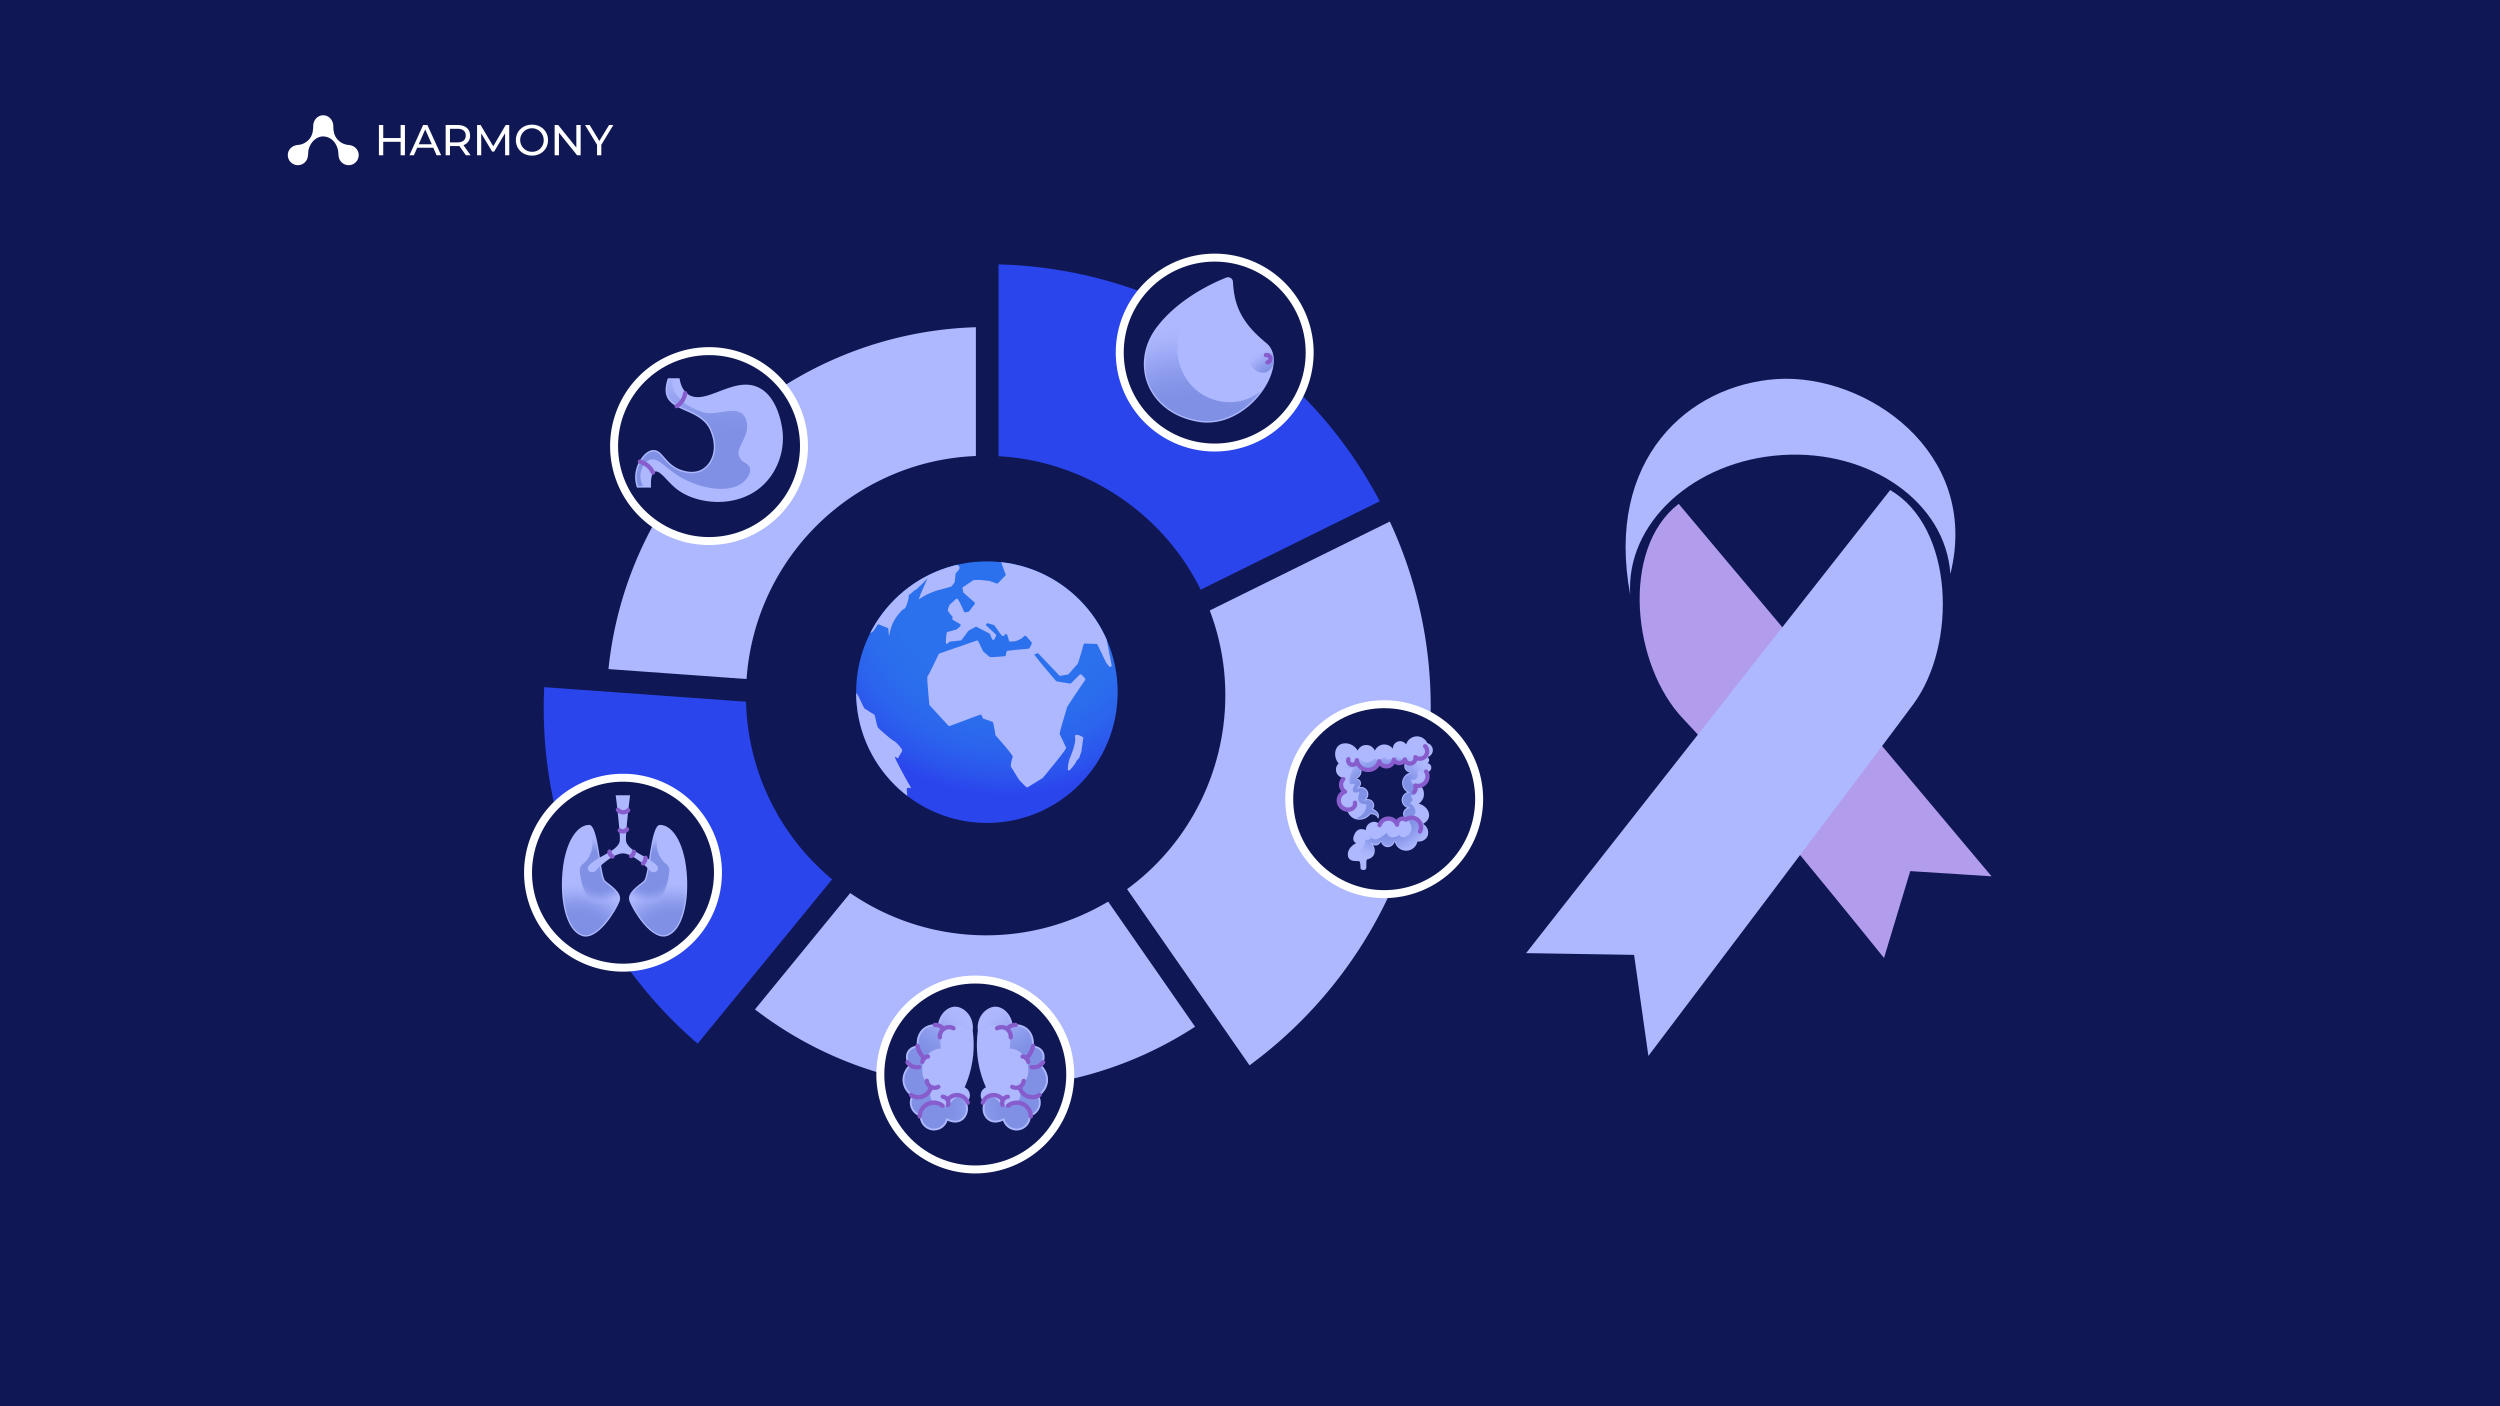 <svg xmlns="http://www.w3.org/2000/svg" xmlns:xlink="http://www.w3.org/1999/xlink" viewBox="0 0 1920 1080"><defs><style>.cls-1,.cls-11{fill:none;}.cls-2{fill:#0f1854;}.cls-3{fill:#2b45ed;}.cls-4{fill:#aeb8fe;}.cls-5{clip-path:url(#clip-path);}.cls-6{clip-path:url(#clip-path-2);}.cls-7{fill:url(#radial-gradient);}.cls-8{fill:#fff;}.cls-9{fill:url(#radial-gradient-2);}.cls-10{fill:url(#radial-gradient-3);}.cls-11{stroke:#875ccc;stroke-linecap:round;stroke-linejoin:round;stroke-width:3.306px;}.cls-12{fill:url(#radial-gradient-4);}.cls-13{fill:url(#radial-gradient-5);}.cls-14{fill:url(#radial-gradient-6);}.cls-15{fill:url(#radial-gradient-7);}.cls-16{fill:url(#radial-gradient-8);}.cls-17{fill:url(#radial-gradient-9);}.cls-18{fill:url(#radial-gradient-10);}.cls-19{fill:url(#radial-gradient-11);}.cls-20{fill:#b29ded;}</style><clipPath id="clip-path"><circle id="_Clipping_Path_" data-name="&lt;Clipping Path&gt;" class="cls-1" cx="757.94" cy="531.583" r="100.429"/></clipPath><clipPath id="clip-path-2"><circle id="_Clipping_Path_2" data-name="&lt;Clipping Path&gt;" class="cls-1" cx="757.94" cy="531.583" r="101.288" transform="translate(-153.89 691.641) rotate(-45)"/></clipPath><radialGradient id="radial-gradient" cx="772.995" cy="447.026" r="163.562" gradientUnits="userSpaceOnUse"><stop offset="0.469" stop-color="#2b71ed"/><stop offset="0.648" stop-color="#2b6eed"/><stop offset="0.791" stop-color="#2b64ed"/><stop offset="0.922" stop-color="#2b53ed"/><stop offset="1" stop-color="#2b45ed"/></radialGradient><radialGradient id="radial-gradient-2" cx="914.062" cy="373.693" r="126.135" gradientUnits="userSpaceOnUse"><stop offset="0.508" stop-color="#7f90e5"/><stop offset="0.572" stop-color="#8091e5" stop-opacity="0.982"/><stop offset="0.637" stop-color="#8293e7" stop-opacity="0.929"/><stop offset="0.703" stop-color="#8796e9" stop-opacity="0.84"/><stop offset="0.769" stop-color="#8c9bec" stop-opacity="0.716"/><stop offset="0.835" stop-color="#94a2f0" stop-opacity="0.555"/><stop offset="0.901" stop-color="#9daaf5" stop-opacity="0.358"/><stop offset="0.967" stop-color="#a8b3fb" stop-opacity="0.13"/><stop offset="1" stop-color="#aeb8fe" stop-opacity="0"/></radialGradient><radialGradient id="radial-gradient-3" cx="985.711" cy="305.304" r="40.58" xlink:href="#radial-gradient-2"/><radialGradient id="radial-gradient-4" cx="442.178" cy="730.758" r="53.729" xlink:href="#radial-gradient-2"/><radialGradient id="radial-gradient-5" cx="460.257" cy="668.677" r="26.349" xlink:href="#radial-gradient-2"/><radialGradient id="radial-gradient-6" cx="4325.919" cy="730.758" r="53.729" gradientTransform="matrix(-1, 0, 0, 1, 4843.06, 0)" xlink:href="#radial-gradient-2"/><radialGradient id="radial-gradient-7" cx="4343.998" cy="668.677" r="26.349" gradientTransform="matrix(-1, 0, 0, 1, 4843.06, 0)" xlink:href="#radial-gradient-2"/><radialGradient id="radial-gradient-8" cx="554.68" cy="404.365" r="136.536" xlink:href="#radial-gradient-2"/><radialGradient id="radial-gradient-9" cx="1062.907" cy="616.866" r="44.201" xlink:href="#radial-gradient-2"/><radialGradient id="radial-gradient-10" cx="817.23" cy="846.518" r="89.621" xlink:href="#radial-gradient-2"/><radialGradient id="radial-gradient-11" cx="2976.193" cy="846.518" r="89.621" gradientTransform="matrix(-1, 0, 0, 1, 3656.999, 0)" xlink:href="#radial-gradient-2"/></defs><title>18- International cancer data harmonization - the state of 2024</title><g id="_18:_International_cancer_data_harmonization_-_the_state_of_2024" data-name="18: International cancer data harmonization - the state of 2024"><rect class="cls-2" width="1920" height="1080"/><path class="cls-3" d="M591.075,613.984a183.036,183.036,0,0,1-18.12-75.063l-155-11.178c-.248,5.33-.373,10.619-.373,15.807A339.518,339.518,0,0,0,535.792,801.515L639.057,675.349A183.251,183.251,0,0,1,591.075,613.984Z"/><path class="cls-4" d="M677.191,368.287a182.369,182.369,0,0,1,72.285-18.064V251.3a292.417,292.417,0,0,0-282.17,262.551l106.059,7.647A184.209,184.209,0,0,1,677.191,368.287Z"/><path class="cls-3" d="M922.117,452.87l137.531-67.929A340.563,340.563,0,0,0,766.886,203.062v147.3C832.8,354.013,892.8,393.368,922.117,452.87Z"/><path class="cls-4" d="M1067.372,400.544l-138.287,68.3c29.628,77.863,2.682,165.7-63.495,214.007l94.046,135.327A341.041,341.041,0,0,0,1098.779,543.55,337.108,337.108,0,0,0,1067.372,400.544Z"/><path class="cls-4" d="M757.1,718.328a184.479,184.479,0,0,1-104.142-32.472L579.812,775.22a292.43,292.43,0,0,0,338.008,13.3l-66.772-96.083q-6.909,4.1-14.275,7.663A182.4,182.4,0,0,1,757.1,718.328Z"/><g id="_Group_" data-name="&lt;Group&gt;"><g class="cls-5"><g id="_Clip_Group_" data-name="&lt;Clip Group&gt;"><g class="cls-6"><g id="_Group_2" data-name="&lt;Group&gt;"><g id="_Group_3" data-name="&lt;Group&gt;"><g id="_Group_4" data-name="&lt;Group&gt;"><circle id="_Path_" data-name="&lt;Path&gt;" class="cls-7" cx="757.94" cy="531.583" r="100.429"/><g id="_Group_5" data-name="&lt;Group&gt;"><path id="_Path_2" data-name="&lt;Path&gt;" class="cls-4" d="M854.631,515.493l0,.021C854.658,515.537,854.654,515.527,854.631,515.493Z"/><g id="_Group_6" data-name="&lt;Group&gt;"><path class="cls-4" d="M770.091,429.871a1.133,1.133,0,0,0-.285,0l-.925.113-.136,1.226a1.141,1.141,0,0,0,.066.524l3.482,9.244a1.132,1.132,0,0,1-.271,1.212l-.916.888-4.572,4.75a1.133,1.133,0,0,1-1.191.284l-5.576-1.955a1.145,1.145,0,0,0-.258-.057l-7.06-.733a1.094,1.094,0,0,0-.151,0l-4.313.129a1.133,1.133,0,0,0-.594.19l-7.675,5.117a1.133,1.133,0,0,0-.482,1.171l.567,2.748a1.134,1.134,0,0,0,.36.621l8.143,7.181a1.132,1.132,0,0,1,.147,1.543l-4.121,5.323a1.132,1.132,0,0,1-.655.413l-2.07.452a1.134,1.134,0,0,1-1.272-.637l-2.845-6.239c-.014-.03-.029-.059-.045-.088l-1.635-2.891a1.134,1.134,0,0,0-1.753-.276l-4.467,4.109a1.1,1.1,0,0,0-.22.278c-.389.694-1.873,3.491-1.27,4.745a24.508,24.508,0,0,0,3.181,4.034,1.127,1.127,0,0,1,.268,1.029l-.141.587a1.133,1.133,0,0,0,.535,1.243l5.274,3.049a1.132,1.132,0,0,1,.189,1.824l-2.473,2.217a1.13,1.13,0,0,1-.457.249l-6.681,1.825a1.129,1.129,0,0,0-.826.951c-.255,2.062-.887,7.675-.253,8.092.583.384,1.669-.67,2.176-1.221a1.124,1.124,0,0,1,.7-.359l8.164-.9a1.133,1.133,0,0,0,.782-.446l5.167-6.889a1.146,1.146,0,0,1,.366-.316l5.012-2.718a1.131,1.131,0,0,1,1.062-.009l9.712,5.044a1.124,1.124,0,0,1,.53.586l1.41,3.543a1.133,1.133,0,0,0,2.081.055l1.063-2.31a1.132,1.132,0,0,0-.259-1.3l-7.008-6.5a1.133,1.133,0,0,1,1.1-1.915l4.47,1.342a1.137,1.137,0,0,1,.6.433l4.209,5.979c.024.033.049.065.076.1l1.386,1.575a1.133,1.133,0,0,0,1.927-.395h0a1.132,1.132,0,0,1,2.158.017c.63,2.037,1.321,4.3,1.392,4.644.118.574,4.106.131,4.973.027a1.09,1.09,0,0,0,.317-.087l3.787-1.657a1.122,1.122,0,0,0,.286-.18l2.268-1.955a1.134,1.134,0,0,1,1.6.117l3.949,4.569a1.134,1.134,0,0,1,.15,1.259l-1.606,3.116a1.125,1.125,0,0,1-.907.61c-3.019.251-16.057,1.36-16.537,1.826a7.675,7.675,0,0,0-.717,2.942,1.124,1.124,0,0,1-1.01.99c-2.8.27-11.072,1.026-11.51.575-.462-.476-3.93-3.384-4.779-4.1a1.136,1.136,0,0,1-.293-.377l-3.605-7.5a1.135,1.135,0,0,0-1.393-.58l-28.41,9.868a1.118,1.118,0,0,0-.648.577c-1.261,2.643-8.046,16.824-8.632,17.106s1.168,18.63,1.447,21.488a1.116,1.116,0,0,0,.293.652l14.284,15.555a1.133,1.133,0,0,0,1.231.294l23.013-8.6a1.132,1.132,0,0,1,1.448.639l.727,1.81a1.122,1.122,0,0,0,.711.659c1.687.522,7,2.2,7.26,2.746.277.576,1.549,8.025,1.827,9.666a1.1,1.1,0,0,0,.267.557c1.739,1.953,13.533,15.253,13.022,16.237-.552,1.062-2.032,6.82-1.3,7.795s4.908,8,5.85,9.4a72.115,72.115,0,0,0,5.692,5.915,1.13,1.13,0,0,0,1.376.148l11.2-6.861a1.085,1.085,0,0,0,.274-.236c1.563-1.874,18.4-22.107,17.9-23.135-.518-1.079-4.141-9.163-4.875-10.138s5.327-19.294,5.344-20.364c.014-.95,11.492-17.669,14.068-21.411a1.125,1.125,0,0,0-.1-1.4l-2.485-2.7a1.133,1.133,0,0,0-1.633-.035l-6.47,6.45a1.13,1.13,0,0,1-.991.315l-10.017-1.714a1.115,1.115,0,0,1-.665-.375c-1.816-2.123-12.489-14.611-12.774-15.2-.154-.319-2.054-2.652-3.937-4.931l0,.006,2.036-.979a1.132,1.132,0,0,1,1.312.239l15.836,16.641a1.136,1.136,0,0,0,1.019.335l5.69-1.012a1.119,1.119,0,0,0,.656-.371c1.209-1.4,6.261-7.262,6.641-7.444.431-.208,3.444-10.51,3.444-10.51l1.208-4.6a1.134,1.134,0,0,1,1.137-.844l8.683.317a1.136,1.136,0,0,1,.98.641l6.565,13.652a1.1,1.1,0,0,0,.13.208c.26.33,1.155,1.468,2.12,2.7a1.133,1.133,0,0,0,2-.912L849.79,490.5a1.127,1.127,0,0,1,.015-.5l.518-2.012c-.027-.274-.051-.525-.078-.8A102.342,102.342,0,0,0,770.091,429.871Z"/></g><g id="_Group_7" data-name="&lt;Group&gt;"><path class="cls-4" d="M697.2,614.071c-.3-2.19-1.058-8-.7-8.6.44-.743,3.323-.27,3.323-.27s-3.656-5.944-9.624-17.415-.646-3.939-.19-5.752,2.741-4.24,2.87-5.629-4.822-6.712-6.523-7.487-11.209-8.95-12.048-10.141-2.527-9.673-2.527-9.673l-8.053-5.147-4.465-9.283s-1.669-2.543-3.732-5.7a102.571,102.571,0,0,0,41.671,85.1Z"/></g><g id="_Group_8" data-name="&lt;Group&gt;"><path class="cls-4" d="M664.986,488.557c2.251-1.57,5.637-3.7,5.637-3.7l3.724-5.509,7.874,3.118s.524,7.716.66,5.791a53.145,53.145,0,0,1,1.827-7.245,30.174,30.174,0,0,1,3.419-6.7c2.078-2.859,4.7-6.244,6.312-6.754s3.334-7.978,3.334-7.978l.257-2.779c1.182-.3,4.011-3.257,4.011-3.257l1.51-.726s4.778-4.423,6.192-5.9,2.613-2.85,2.613-2.85l-5.436,12.441-1.309,3.905a50.041,50.041,0,0,1,14.883-7.158c7.809-1.985,10.289-2.9,10.289-2.9l2.437-3.216.711-6.805s2.717-2.634,3.061-4.128c.213-.925-1.778-2.829-3.324-4.144a102.593,102.593,0,0,0-68.682,56.5Z"/></g><g id="_Group_9" data-name="&lt;Group&gt;"><path class="cls-4" d="M825.662,566.453c1,4.832-4.432,16.738-4.432,16.738s-3.3,12.475,1.171,7.4,4.38-6.356,4.38-6.356l1.958-2,1.791-5.111s1.082-7.691,1.45-10.789C831.98,566.336,824.666,561.62,825.662,566.453Z"/></g></g></g></g></g></g></g></g></g><path class="cls-8" d="M932.9,346.764a75.981,75.981,0,1,1,75.979-75.982A76.066,76.066,0,0,1,932.9,346.764Z"/><circle class="cls-2" cx="932.896" cy="270.783" r="69.872"/><path class="cls-4" d="M941.752,213.187a3.786,3.786,0,0,1,5.176,3.359c.948,19.269,7.549,32.113,25.532,46.853,19.563,16.035-13.469,67.466-52.593,60.511s-52.594-44.8-31.428-72.7C904.837,229.6,930.861,217.527,941.752,213.187Z"/><path class="cls-9" d="M951.34,308.214a39.862,39.862,0,0,1-33.881-9.8,41.288,41.288,0,0,1-13.079-32.458,63.521,63.521,0,0,1,4.854-20.616,69.211,69.211,0,0,1,11.34-17.8q2.349-2.788,4.843-5.465c-11.693,6.427-25.867,16.211-36.15,29.768-9.774,12.883-12.374,28.845-6.956,42.695,5.784,14.782,19.538,25.116,37.737,28.352a40.76,40.76,0,0,0,7.1.627c16.528,0,31.747-10.3,40.984-22.918C963.127,304.181,957.45,307.19,951.34,308.214Z"/><path class="cls-10" d="M978.233,275.787c.315,4.167-1.972,8.768-5.769,10.083-5.629,1.951-13.4-3.725-13.119-10.26.21-4.821,4.794-9.806,10.267-9.35C974.571,266.675,977.9,271.362,978.233,275.787Z"/><path class="cls-11" d="M972.24,272.743a2.844,2.844,0,1,1,1.209,5.557"/><path class="cls-8" d="M478.468,746.218a75.981,75.981,0,1,1,75.979-75.982A76.066,76.066,0,0,1,478.468,746.218Z"/><circle class="cls-2" cx="478.468" cy="670.237" r="69.872" transform="translate(-282.454 985.114) rotate(-76.958)"/><path class="cls-4" d="M452.461,633.513c7.3.014,8.4,39.325,12.412,42.976s13.506,8.962,10.951,15.8-16.792,30.563-28.838,26.547-17.157-26.648-14.967-49.645S443.335,633.5,452.461,633.513Z"/><path class="cls-12" d="M449.807,718.254a7.881,7.881,0,0,1-2.494-.4c-10.609-3.536-16.607-23.961-14.264-48.566,2.273-23.868,11.646-34.739,19.393-34.739.641,0,2.288.749,4.112,7.645,1.3,4.9,2.279,11.21,3.227,17.31,1.544,9.932,2.582,16.1,4.4,17.752.8.731,1.81,1.518,2.874,2.351,4.277,3.348,9.6,7.514,7.8,12.319C472.482,698.271,460.437,718.254,449.807,718.254Z"/><path class="cls-13" d="M467.051,679.605c-1.064-.833-2.07-1.62-2.874-2.351-1.814-1.649-2.852-7.82-4.4-17.752-.948-6.1-1.929-12.407-3.227-17.31-1.824-6.9-3.471-7.644-4.112-7.645a8.809,8.809,0,0,0-2.077.259c6.9,8.3,5.789,22.423-2.513,28.6a6.323,6.323,0,0,0-2.536,5.5c1.066,14.955,8.986,31.117,23.533,33.9a60.03,60.03,0,0,0,6.006-10.882C476.651,687.119,471.328,682.953,467.051,679.605Z"/><path class="cls-4" d="M506.857,633.513c-7.3.014-8.4,39.325-12.411,42.976s-13.507,8.962-10.952,15.8,16.792,30.563,28.839,26.547,17.157-26.648,14.966-49.645S515.983,633.5,506.857,633.513Z"/><path class="cls-14" d="M509.512,718.254a7.87,7.87,0,0,0,2.493-.4c10.609-3.536,16.608-23.961,14.265-48.566-2.273-23.868-11.647-34.739-19.393-34.739-.641,0-2.288.749-4.113,7.645-1.3,4.9-2.278,11.21-3.226,17.31-1.544,9.932-2.583,16.1-4.4,17.752-.805.731-1.81,1.518-2.875,2.351-4.277,3.348-9.6,7.514-7.8,12.319C486.836,698.271,498.881,718.254,509.512,718.254Z"/><path class="cls-15" d="M492.267,679.605c1.065-.833,2.07-1.62,2.875-2.351,1.813-1.649,2.852-7.82,4.4-17.752.948-6.1,1.929-12.407,3.226-17.31,1.825-6.9,3.472-7.644,4.113-7.645a8.815,8.815,0,0,1,2.077.259c-6.9,8.3-5.79,22.423,2.512,28.6a6.324,6.324,0,0,1,2.537,5.5c-1.067,14.955-8.987,31.117-23.533,33.9a60.049,60.049,0,0,1-6.007-10.882C482.667,687.119,487.99,682.953,492.267,679.605Z"/><path class="cls-4" d="M503.207,663.53c-7.329-6.531-18.034-9.1-21.72-15.636-.927-1.644-1.114-3.015-.122-13.993.861-9.53,1.811-17.437,2.556-23.12H472.84c.746,5.683,1.7,13.59,2.557,23.12.992,10.978.8,12.349-.122,13.993-3.686,6.541-14.392,9.105-21.72,15.636-1,.894-2.456,2.32-2.19,3.833a3.578,3.578,0,0,0,3.285,2.555c1.972.08,3.521-1.8,4.015-2.373,3.073-3.563,13.056-11.944,19.636-12.152h.159c6.581.208,16.564,8.589,19.636,12.152.494.573,2.043,2.453,4.015,2.373a3.578,3.578,0,0,0,3.286-2.555C505.663,665.85,504.209,664.424,503.207,663.53Z"/><path class="cls-11" d="M474.577,622.023a5.456,5.456,0,0,0,7.853.25"/><path class="cls-11" d="M475.94,637.735a4.189,4.189,0,0,0,5.636-.786"/><path class="cls-11" d="M468.122,654.034a4.034,4.034,0,0,0,2.255,3.728"/><path class="cls-11" d="M484.77,657.423a4.107,4.107,0,0,0,2.087-3.221"/><path class="cls-11" d="M493.9,663.072a5.835,5.835,0,0,0,1.879-4.262"/><path class="cls-8" d="M544.538,418.576A75.981,75.981,0,1,1,620.517,342.6,76.066,76.066,0,0,1,544.538,418.576Z"/><circle class="cls-2" cx="544.537" cy="342.596" r="69.872"/><path class="cls-4" d="M512.918,290.519h8.969c.545,3.462,1.951,8.915,6.331,12.134,12.948,9.513,34.277-13.437,53.285-5.54,16.338,6.788,19.229,31.488,19.521,34.293,1.674,16.081-4.707,32.8-17.147,43.084-19.306,15.959-49.109,13.026-64.364.968-7.316-5.782-12.7-14.779-16.619-13.189-2.889,1.173-3.126,7.346-2.9,12.221H489.177a24.114,24.114,0,0,1,.792-18.024c.767-1.6,5.016-10.453,11.606-10.816,7.7-.423,9.094,11.265,22.052,15.388,2.118.674,9.052,2.88,15.358-.552a17.382,17.382,0,0,0,7.215-8.1c4.4-9.287.2-19.113.027-19.658C539.033,309.775,502.894,319.535,512.918,290.519Z"/><path class="cls-16" d="M570.264,370.721c.443-.353,6.594-5.375,5.725-10.633-.76-4.6-6.064-4.3-8.1-9.03-3.427-7.939,8.069-15.412,5.606-26.906-3.364-15.7-21.862-4.485-32.512-7.288-11.613-3.317-25.4-11.549-24.691-25.224h-2.563c-4.807,14.791,3.218,18.335,13.335,22.8,7.949,3.509,16.958,7.486,20.234,17.938l.058.155c1.261,3.362,3.773,12.075-.138,20.328a18.5,18.5,0,0,1-7.693,8.607,17.113,17.113,0,0,1-8.281,2.009,26.04,26.04,0,0,1-7.954-1.372c-7.027-2.237-10.8-6.607-13.838-10.119-2.622-3.035-4.516-5.228-7.469-5.228-.112,0-.227,0-.342.01-5.353.294-9.236,7.218-10.658,10.181a22.734,22.734,0,0,0-.991,16.418h3.906a15.862,15.862,0,0,1-1.74-10.827c.748-3.483,3.183-8.1,6.952-9.406,5.8-2.01,11.1,5.141,20.244,11.246C535.736,375.33,559.292,379.464,570.264,370.721Z"/><path class="cls-11" d="M519.778,311.887a14.593,14.593,0,0,0,6.445-9.9"/><path class="cls-11" d="M491.45,354.5a15.634,15.634,0,0,1,10.037,8.406"/><path class="cls-8" d="M1063.057,689.747a75.981,75.981,0,1,1,75.979-75.981A76.067,76.067,0,0,1,1063.057,689.747Z"/><circle class="cls-2" cx="1063.056" cy="613.766" r="69.872"/><path class="cls-4" d="M1100.412,576.7a5.769,5.769,0,0,0-4.241-6.009,8.681,8.681,0,0,0-16.258,1.061,5.512,5.512,0,0,0-10.132,3.3,8.6,8.6,0,0,0-6.951-3.3,8.2,8.2,0,0,0-6.951,4.712,7.211,7.211,0,0,0-13.2,0c-3.516-6.025-10.976-6.96-14.609-3.888-3.251,2.75-3.912,9.111,0,13.785a6.386,6.386,0,0,0,4.006,11.074,6.773,6.773,0,0,0-2.945,4.948,6.549,6.549,0,0,0,2.945,5.891,7.191,7.191,0,0,0,2.356,13.667c.136.5,1.53,5.306,6.229,7.039a10.541,10.541,0,0,0,11.679-3.5,5.21,5.21,0,0,1,3.652.619,4.2,4.2,0,0,1,2.357,2.915c2.827-4.948-3.77-7.775-3.77-7.775a4.869,4.869,0,0,0-5.184-7.423,5.63,5.63,0,0,0-5.42-9.307,3.988,3.988,0,0,0,.707-4.948,3.912,3.912,0,0,0-2.945-1.532,6.089,6.089,0,0,0,2.687-9.332,8.593,8.593,0,0,0,8.269,3.206c4.681-.855,6.4-5.337,6.477-5.537,0,0,3.612,3.137,6.454,2.958,1.323-.083,3.1-.923,5.1-4.254a6.272,6.272,0,0,0,8.584.442,5.022,5.022,0,0,0,3.9,7.805,8.216,8.216,0,0,0-2.356,15.08,6.319,6.319,0,0,0,0,12.017,4.837,4.837,0,0,0-.7,8.878,8.976,8.976,0,0,0-3.657-.435c-2.828.2-3.652,3.456-3.652,3.456s-1.061-3.888-6.362-3.416a7.191,7.191,0,0,0-6.48,4.948,5.456,5.456,0,0,0-6.6-2.357,6.411,6.411,0,0,0-4.476,6.127s-5.42-3.181-8.483,2.71,1.178,7.186,1.178,7.186-6.715,2.946-6.48,9.008,7.305,4.423,8.6,4.894.942,4.595,1.178,5.655,2.945,1.65,4.006.471-.236-7.068,1.152-7.5l-.563.082c.563-.082,3.813-.609,5.419-3.3a7.754,7.754,0,0,0-.476-7.957,4.278,4.278,0,0,0,6.1-2.705,5.568,5.568,0,0,0,4.5,4.417,5.65,5.65,0,0,0,6.126-4.359,8.9,8.9,0,0,0,17.437,0,7.383,7.383,0,0,0,7.54-3.652,7.546,7.546,0,0,0-3.3-9.779c.526-.272,4-2.132,4.6-5.655.669-3.938-2.49-8.542-7.894-9.9a9.176,9.176,0,0,0,3.653-4.713,9.833,9.833,0,0,0-1.532-8.482,7.989,7.989,0,0,0,4.477-3.417,8.5,8.5,0,0,0,.236-7.658,3.476,3.476,0,0,0,0-6.833,3.052,3.052,0,0,0,1.178-2.121,3.151,3.151,0,0,0-1.178-2.592A5.686,5.686,0,0,0,1100.412,576.7Z"/><path class="cls-17" d="M1099.649,576.622a4.917,4.917,0,0,0-2.568-4.7,11.305,11.305,0,0,1-1.186,5,10.687,10.687,0,0,1-4.545,4.455c-3.02,1.6-7.937,2.681-10.271-.426a7.327,7.327,0,0,1-9.269-.311c-2.174,2.471-7.115,3.946-8.526.619-2.045,1.948-5.539,3.46-7.346,1.143a8.6,8.6,0,0,1-6.517,3.149c-2.6-.121-4.349-1.9-5.308-4.125a12.336,12.336,0,0,1-6.909,3.348,9.669,9.669,0,0,1-10.97-7.027,10.1,10.1,0,0,0,.751,5.379.656.656,0,0,1,.706.836,3.805,3.805,0,0,0-.086.382,11.072,11.072,0,0,0,1.058,1.525l.454.543-.5.5a5.661,5.661,0,0,0-.379.424,6.181,6.181,0,0,0,3.4,2.512c2.273.659,4.665-.093,6.959-.241a.686.686,0,0,1,.587,1.023,26.974,26.974,0,0,0-2.613,7.23,6.059,6.059,0,0,0,.007,3.511c.524,1.147,1.955.83,2.922.541a.687.687,0,0,1,.768,1c-.877,1.26-1.764,3.107-1.183,4.67.638,1.714,2.733,1.167,4.027.652a.684.684,0,0,1,.836.837c-.647,1.857-1.346,4.241-.439,6.136.92,1.926,3.287,2.323,5.2,2.394a.694.694,0,0,1,.68.68c.057,4.807-3.658,8.792-8.043,10.117a8.824,8.824,0,0,0,2.631.405,10.187,10.187,0,0,0,7.773-3.807l.147-.18.223-.069a4.031,4.031,0,0,1,1.119-.135,6.826,6.826,0,0,1,3.109.8,5.469,5.469,0,0,1,1.918,1.6,3.193,3.193,0,0,0-.144-1.437c-.759-2.276-3.811-3.617-3.842-3.63l-.828-.358.484-.759a4.085,4.085,0,0,0-3.468-6.357,4.411,4.411,0,0,0-.908.1l-1.938.416,1.153-1.613c1.607-2.245,1.541-5.213-.153-6.9a4.866,4.866,0,0,0-3.485-1.285,5.867,5.867,0,0,0-1.016.082l-2.395.446,1.706-1.738a3.245,3.245,0,0,0,.62-3.979,3.177,3.177,0,0,0-2.346-1.2l-.255-1.477a5.322,5.322,0,0,0,2.346-8.187l1.236-.908a7.927,7.927,0,0,0,6.176,3.046,7.562,7.562,0,0,0,1.352-.122c4.289-.784,5.878-5,5.893-5.046l.383-1.045.841.729c.033.028,3.235,2.778,5.713,2.778.064,0,.127,0,.19-.006,1.49-.093,3-1.4,4.484-3.883l.5-.839.7.688a5.857,5.857,0,0,0,3.325,1.669,5.1,5.1,0,0,0,.634.039,5.949,5.949,0,0,0,3.621-1.332l1.1,1.036a4.255,4.255,0,0,0,3.309,6.615l.133,1.513a7.448,7.448,0,0,0-2.136,13.676l1.415.855-1.567.529a5.551,5.551,0,0,0,0,10.563l2.11.714-2.1.737a4.163,4.163,0,0,0-2.786,3.672,4,4,0,0,0,.436,1.987c.481.54.972,1.079,1.455,1.627.1.066.2.134.3.191l-.045.1a16.234,16.234,0,0,1,2.784,4.137,6.725,6.725,0,0,1-2.915,9.281,5.043,5.043,0,0,1-3.858.764,2.219,2.219,0,0,1-1.5-1.767,9.831,9.831,0,0,1-5.644,1.893,4.151,4.151,0,0,1-4.181-3.5c-3.155,2.76-9.456,7.633-11.7,3.373a4.98,4.98,0,0,1-2.15,1.929,2.486,2.486,0,0,1-2.562-.305c-.33,3.279-1.584,6.744-4.206,8.746a5.251,5.251,0,0,1-5.263.949,4.011,4.011,0,0,1-2.121-2,7.122,7.122,0,0,0-1.252,4.278c.144,3.707,3.067,4.03,6.309,4.048a5.95,5.95,0,0,1,1.787.155c1.417.515,1.5,2.83,1.574,4.872a10.747,10.747,0,0,0,.09,1.332,1.978,1.978,0,0,0,1.515.525,1.58,1.58,0,0,0,1.172-.395c.3-.328.273-2.114.26-3.182-.023-1.944-.044-3.656.812-4.323l-.024-.163a6.966,6.966,0,0,0,4.872-2.933,7.039,7.039,0,0,0-.47-7.161l-1.4-2.265,2.39,1.173a3.793,3.793,0,0,0,1.664.394,3.384,3.384,0,0,0,1.254-.237,3.662,3.662,0,0,0,2.111-2.388l1.488.058a4.831,4.831,0,0,0,3.863,3.816,4.172,4.172,0,0,0,.6.043,4.939,4.939,0,0,0,4.672-3.824h1.491a8.47,8.47,0,0,0,8.042,6.518q.341,0,.686-.031a8.391,8.391,0,0,0,7.216-6.48l.158-.673.686.087a7.468,7.468,0,0,0,.933.059,6.523,6.523,0,0,0,5.828-3.3c1.555-3,.21-6.928-3-8.759l-1.225-.7,1.254-.649c.1-.053.283-.151.506-.287a21.349,21.349,0,0,0-8.559-2.2.685.685,0,0,1-.343-1.266,6.09,6.09,0,0,0,2.891-5.689,8.071,8.071,0,0,0-3.614-5.418.691.691,0,0,1,.163-1.243,2.119,2.119,0,0,0,.2-3.814.689.689,0,0,1,.163-1.243,4.227,4.227,0,0,0,2.871-2.213,4.639,4.639,0,0,0-.1-2.9c-.636-2.184-1.92-4.1-2.821-6.166-.2-.467.147-1.253.767-1,3.664,1.5,4.688-3.578,4.558-6.207a.689.689,0,0,1,1.161-.481,6.943,6.943,0,0,0,5.492,1.657c-.074-.187-.13-.308-.142-.332l-.427-.88.957-.205a2.709,2.709,0,0,0,0-5.332l-1.645-.345,1.338-1.017a2.3,2.3,0,0,0,.878-1.569,2.368,2.368,0,0,0-.881-1.924l-1.163-.895,1.4-.445A4.9,4.9,0,0,0,1099.649,576.622Z"/><path class="cls-11" d="M1035.561,583.108a3.32,3.32,0,1,0,6.5.721,8.769,8.769,0,0,0,17.18.857,5.827,5.827,0,0,0,11.274-1.242,4.653,4.653,0,0,0,8.391-.157,4.161,4.161,0,0,0,8.129-1.759,5.638,5.638,0,0,0,7.459-8.416"/><path class="cls-11" d="M1095.274,592.544a7.273,7.273,0,0,1-8.329,10.729,5.631,5.631,0,0,1-.975,5.244"/><path class="cls-11" d="M1031.633,598.315a6.4,6.4,0,0,0,1.314,9.735,7.078,7.078,0,0,0,3.184,13.712,5.663,5.663,0,0,0,3.441-1.641,4.031,4.031,0,0,0,1.061-3.581"/><path class="cls-11" d="M1059.481,633.711a7.105,7.105,0,0,1,13.455-.412,4.349,4.349,0,0,1,6.781-3.825,7.239,7.239,0,0,1,10.785,9.111"/><path class="cls-8" d="M749.019,901.2A75.981,75.981,0,1,1,825,825.216,76.067,76.067,0,0,1,749.019,901.2Z"/><circle class="cls-2" cx="749.018" cy="825.217" r="69.872"/><path class="cls-4" d="M750.992,791.581c-1.372-10.679,6.728-18.786,13.989-18.429,5.757.282,11.587,5.915,12.657,13.766a14.138,14.138,0,0,1,9.992,1.777c4.558,2.895,6.979,8.543,6.217,14.433a9.389,9.389,0,0,1,6.661,3.33c2.43,3.144,2.337,7.975-.444,11.731.485.458,5.868,5.723,4.663,13.36a15.513,15.513,0,0,1-6.661,10.214,11.03,11.03,0,0,1-6.44,15.544,10.922,10.922,0,0,1-21.316,3.33c-.288.158-5.8,3.061-10.658.222-4.41-2.575-6.4-8.768-4-14.433a6.665,6.665,0,0,1,1.554-11.324,80.019,80.019,0,0,1-6.217-43.521Z"/><path class="cls-18" d="M799.076,819.234l-.927-.875.759-1.026c2.358-3.186,2.547-7.3.462-10a7.978,7.978,0,0,0-5.62-2.775l-1.526-.1.195-1.518c.691-5.331-1.491-10.447-5.56-13.032a11.877,11.877,0,0,0-6.475-1.8,13.523,13.523,0,0,0-2.483.227l-1.485.275-.2-1.5c-1.027-7.542-6.552-12.291-11.3-12.525-.13-.006-.262-.009-.393-.009a11.684,11.684,0,0,0-8.4,4.261,15.893,15.893,0,0,0-3.7,12.557l.024.189-.027.19c-.039.288-.067.576-.1.864,4.666-4.151,11.841-6.387,17.289-4.17,6.488,2.639,7.11,10.72,5.633,16.809A14.391,14.391,0,0,1,784.1,808.6c4.743,4,6.553,10.907,5.282,16.859a13.265,13.265,0,0,1-9.272,10.191c1.815.984,3.314,2.25,3.514,4.712.309,3.8-2.57,7.219-5.9,8.679a8.075,8.075,0,0,1-8.19-.917c-2.012-1.422-3.5-3.477-5.526-4.858-2.555-1.74-4.695.163-6.481,2.126a1.221,1.221,0,0,1-.467.326l.341.275-.423,1c-2.028,4.787-.534,10.333,3.4,12.629a7.87,7.87,0,0,0,4.028,1.044,12.09,12.09,0,0,0,5.211-1.284l1.5-.823.56,1.613a9.712,9.712,0,0,0,9.125,6.586,9.068,9.068,0,0,0,1.874-.2,9.686,9.686,0,0,0,7.517-9.281l.023-1.023.974-.314a9.592,9.592,0,0,0,5.6-13.522l-.585-1.148,1.075-.707a14,14,0,0,0,6.031-9.237C804.386,824.479,799.623,819.751,799.076,819.234Z"/><path class="cls-11" d="M765.745,789.717a7.132,7.132,0,0,1,10.478,6.918"/><path class="cls-11" d="M785.355,811.4a4.579,4.579,0,0,1,4.306,4.051"/><path class="cls-11" d="M792.2,819.523a8.759,8.759,0,0,0,8.878-3.693"/><path class="cls-11" d="M777.4,834.69a5.949,5.949,0,0,0,8.792-4.583"/><path class="cls-11" d="M769.966,848.614a4.759,4.759,0,0,1,4.052-6.3"/><path class="cls-11" d="M774.183,849.2a10.756,10.756,0,0,1,17.488,8.22"/><path class="cls-11" d="M754.81,846.9a8.751,8.751,0,0,1,15.137-2.538"/><path class="cls-11" d="M788.137,812.907a19.621,19.621,0,0,0,5.326-9.624"/><path class="cls-11" d="M783.073,834.963a10,10,0,0,0,15.283,5.987"/><path class="cls-11" d="M773.688,789.964a8.027,8.027,0,0,1,6.336-2.812"/><path class="cls-4" d="M747.044,791.581c1.372-10.679-6.728-18.786-13.989-18.429-5.757.282-11.588,5.915-12.657,13.766a14.137,14.137,0,0,0-9.992,1.777c-4.558,2.895-6.979,8.543-6.217,14.433a9.389,9.389,0,0,0-6.661,3.33c-2.431,3.144-2.338,7.975.444,11.731-.485.458-5.868,5.723-4.663,13.36a15.513,15.513,0,0,0,6.661,10.214,11.031,11.031,0,0,0,6.439,15.544,10.923,10.923,0,0,0,21.317,3.33c.288.158,5.8,3.061,10.658.222,4.41-2.575,6.395-8.768,4-14.433a6.665,6.665,0,0,0-1.555-11.324,80.007,80.007,0,0,0,6.218-43.521Z"/><path class="cls-19" d="M698.959,819.234l.928-.875-.759-1.026c-2.358-3.186-2.548-7.3-.462-10a7.977,7.977,0,0,1,5.62-2.775l1.526-.1-.2-1.518c-.692-5.331,1.491-10.447,5.56-13.032a11.877,11.877,0,0,1,6.475-1.8,13.523,13.523,0,0,1,2.483.227l1.485.275.2-1.5c1.027-7.542,6.552-12.291,11.3-12.525.131-.006.263-.009.394-.009a11.681,11.681,0,0,1,8.4,4.261,15.893,15.893,0,0,1,3.7,12.557l-.024.189.026.19c.04.288.068.576.1.864-4.666-4.151-11.841-6.387-17.289-4.17-6.488,2.639-7.11,10.72-5.633,16.809a14.389,14.389,0,0,0-8.866,3.317c-4.743,4-6.554,10.907-5.282,16.859a13.264,13.264,0,0,0,9.272,10.191c-1.815.984-3.315,2.25-3.515,4.712-.309,3.8,2.571,7.219,5.9,8.679a8.077,8.077,0,0,0,8.191-.917c2.011-1.422,3.5-3.477,5.526-4.858,2.554-1.74,4.7.163,6.48,2.126a1.228,1.228,0,0,0,.467.326l-.34.275.423,1c2.027,4.787.534,10.333-3.4,12.629a7.866,7.866,0,0,1-4.027,1.044,12.092,12.092,0,0,1-5.212-1.284l-1.5-.823-.559,1.613a9.713,9.713,0,0,1-9.125,6.586,9.068,9.068,0,0,1-1.874-.2,9.686,9.686,0,0,1-7.518-9.281l-.022-1.023-.974-.314a9.592,9.592,0,0,1-5.6-13.522l.585-1.148-1.075-.707a14,14,0,0,1-6.031-9.237C693.649,824.479,698.413,819.751,698.959,819.234Z"/><path class="cls-11" d="M732.291,789.717a7.132,7.132,0,0,0-10.478,6.918"/><path class="cls-11" d="M712.681,811.4a4.579,4.579,0,0,0-4.306,4.051"/><path class="cls-11" d="M705.835,819.523a8.758,8.758,0,0,1-8.877-3.693"/><path class="cls-11" d="M720.632,834.69a5.948,5.948,0,0,1-8.792-4.583"/><path class="cls-11" d="M728.07,848.614a4.76,4.76,0,0,0-4.052-6.3"/><path class="cls-11" d="M723.853,849.2a10.756,10.756,0,0,0-17.488,8.22"/><path class="cls-11" d="M743.225,846.9a8.75,8.75,0,0,0-15.136-2.538"/><path class="cls-11" d="M709.9,812.907a19.613,19.613,0,0,1-5.326-9.624"/><path class="cls-11" d="M714.962,834.963a10,10,0,0,1-15.282,5.987"/><path class="cls-11" d="M724.348,789.964a8.027,8.027,0,0,0-6.336-2.812"/><g id="_Group_10" data-name="&lt;Group&gt;"><path id="_Path_3" data-name="&lt;Path&gt;" class="cls-20" d="M1529.513,673.017,1289.22,386.949c-45.01,34.782-35.633,124.47,3.718,165.358s153.988,183.42,153.988,183.42l20.143-66.717Z"/><path id="_Path_4" data-name="&lt;Path&gt;" class="cls-4" d="M1265.96,810.954s169.788-224.506,203.494-270.16,31.354-135.8-17.792-164.44L1172.036,732l82.943,1.334Z"/><path id="_Path_5" data-name="&lt;Path&gt;" class="cls-4" d="M1364.669,291.117c-67.892,4.428-132.2,61.553-112.643,165.741-3.579-54.878,48.557-102.955,116.449-107.383s125.831,36.469,129.411,91.347C1521.381,346.809,1432.561,286.689,1364.669,291.117Z"/></g></g><g id="logo_left" data-name="logo left"><polygon class="cls-8" points="310.992 96.015 310.992 119.259 307.674 119.259 307.674 108.895 294.331 108.895 294.331 119.259 291.012 119.259 291.012 96.015 294.331 96.015 294.331 106.012 307.674 106.012 307.674 96.015 310.992 96.015"/><path class="cls-8" d="M331.6,110.792l-5.013-11.387-5.012,11.387Zm1.161,2.656H320.414l-2.558,5.811h-3.414l10.522-23.244h3.283L338.8,119.259h-3.484l-2.559-5.811Z"/><path class="cls-8" d="M357.693,104.115c0-3.32-2.227-5.216-6.471-5.216h-5.641v10.459h5.641C355.466,109.358,357.693,107.436,357.693,104.115Zm.1,15.144-5.012-7.139c-.463.035-.961.07-1.459.07h-5.737v7.069h-3.318V96.015h9.055c6.043,0,9.693,3.058,9.693,8.1a7.344,7.344,0,0,1-5.108,7.341l5.51,7.8h-3.624Z"/><polygon class="cls-8" points="387.925 119.259 387.89 102.324 379.498 116.437 377.97 116.437 369.578 102.42 369.578 119.259 366.39 119.259 366.39 96.015 369.115 96.015 378.808 112.356 388.361 96.015 391.086 96.015 391.121 119.259 387.933 119.259 387.925 119.259"/><path class="cls-8" d="M417.562,107.637a9.025,9.025,0,1,0-8.994,8.931A8.724,8.724,0,0,0,417.562,107.637Zm-21.368,0c0-6.807,5.24-11.884,12.374-11.884s12.313,5.051,12.313,11.884-5.24,11.884-12.313,11.884S396.194,114.444,396.194,107.637Z"/><polygon class="cls-8" points="445.943 96.015 445.943 119.259 443.218 119.259 429.281 101.922 429.281 119.259 425.963 119.259 425.963 96.015 428.688 96.015 442.625 113.352 442.625 96.015 445.943 96.015"/><polygon class="cls-8" points="461.809 111.22 461.809 119.259 458.526 119.259 458.526 111.159 449.305 96.015 452.859 96.015 460.29 108.266 467.756 96.015 471.04 96.015 461.809 111.22"/><path class="cls-8" d="M248.259,104.787a11.135,11.135,0,0,1,9.308,5.532,15.647,15.647,0,0,1,1.939,4.631c.437,1.853.244,3.793.672,5.645a7.72,7.72,0,0,0,15.3-1.494c0-4.282-3.371-7.279-7.423-7.742a12.8,12.8,0,0,1-7.309-2.788c-3.537-2.849-4.759-6.615-4.759-11.692,0-4.334-3.3-8.4-7.816-8.345s-7.641,4.011-7.641,8.336c0,5.077-1.222,8.844-4.759,11.692a12.739,12.739,0,0,1-7.309,2.788c-4.052.463-7.422,3.521-7.422,7.742a7.719,7.719,0,0,0,15.3,1.494c.428-1.852.236-3.792.672-5.645,1.24-5.243,5.545-10.145,11.248-10.171Z"/></g></svg>